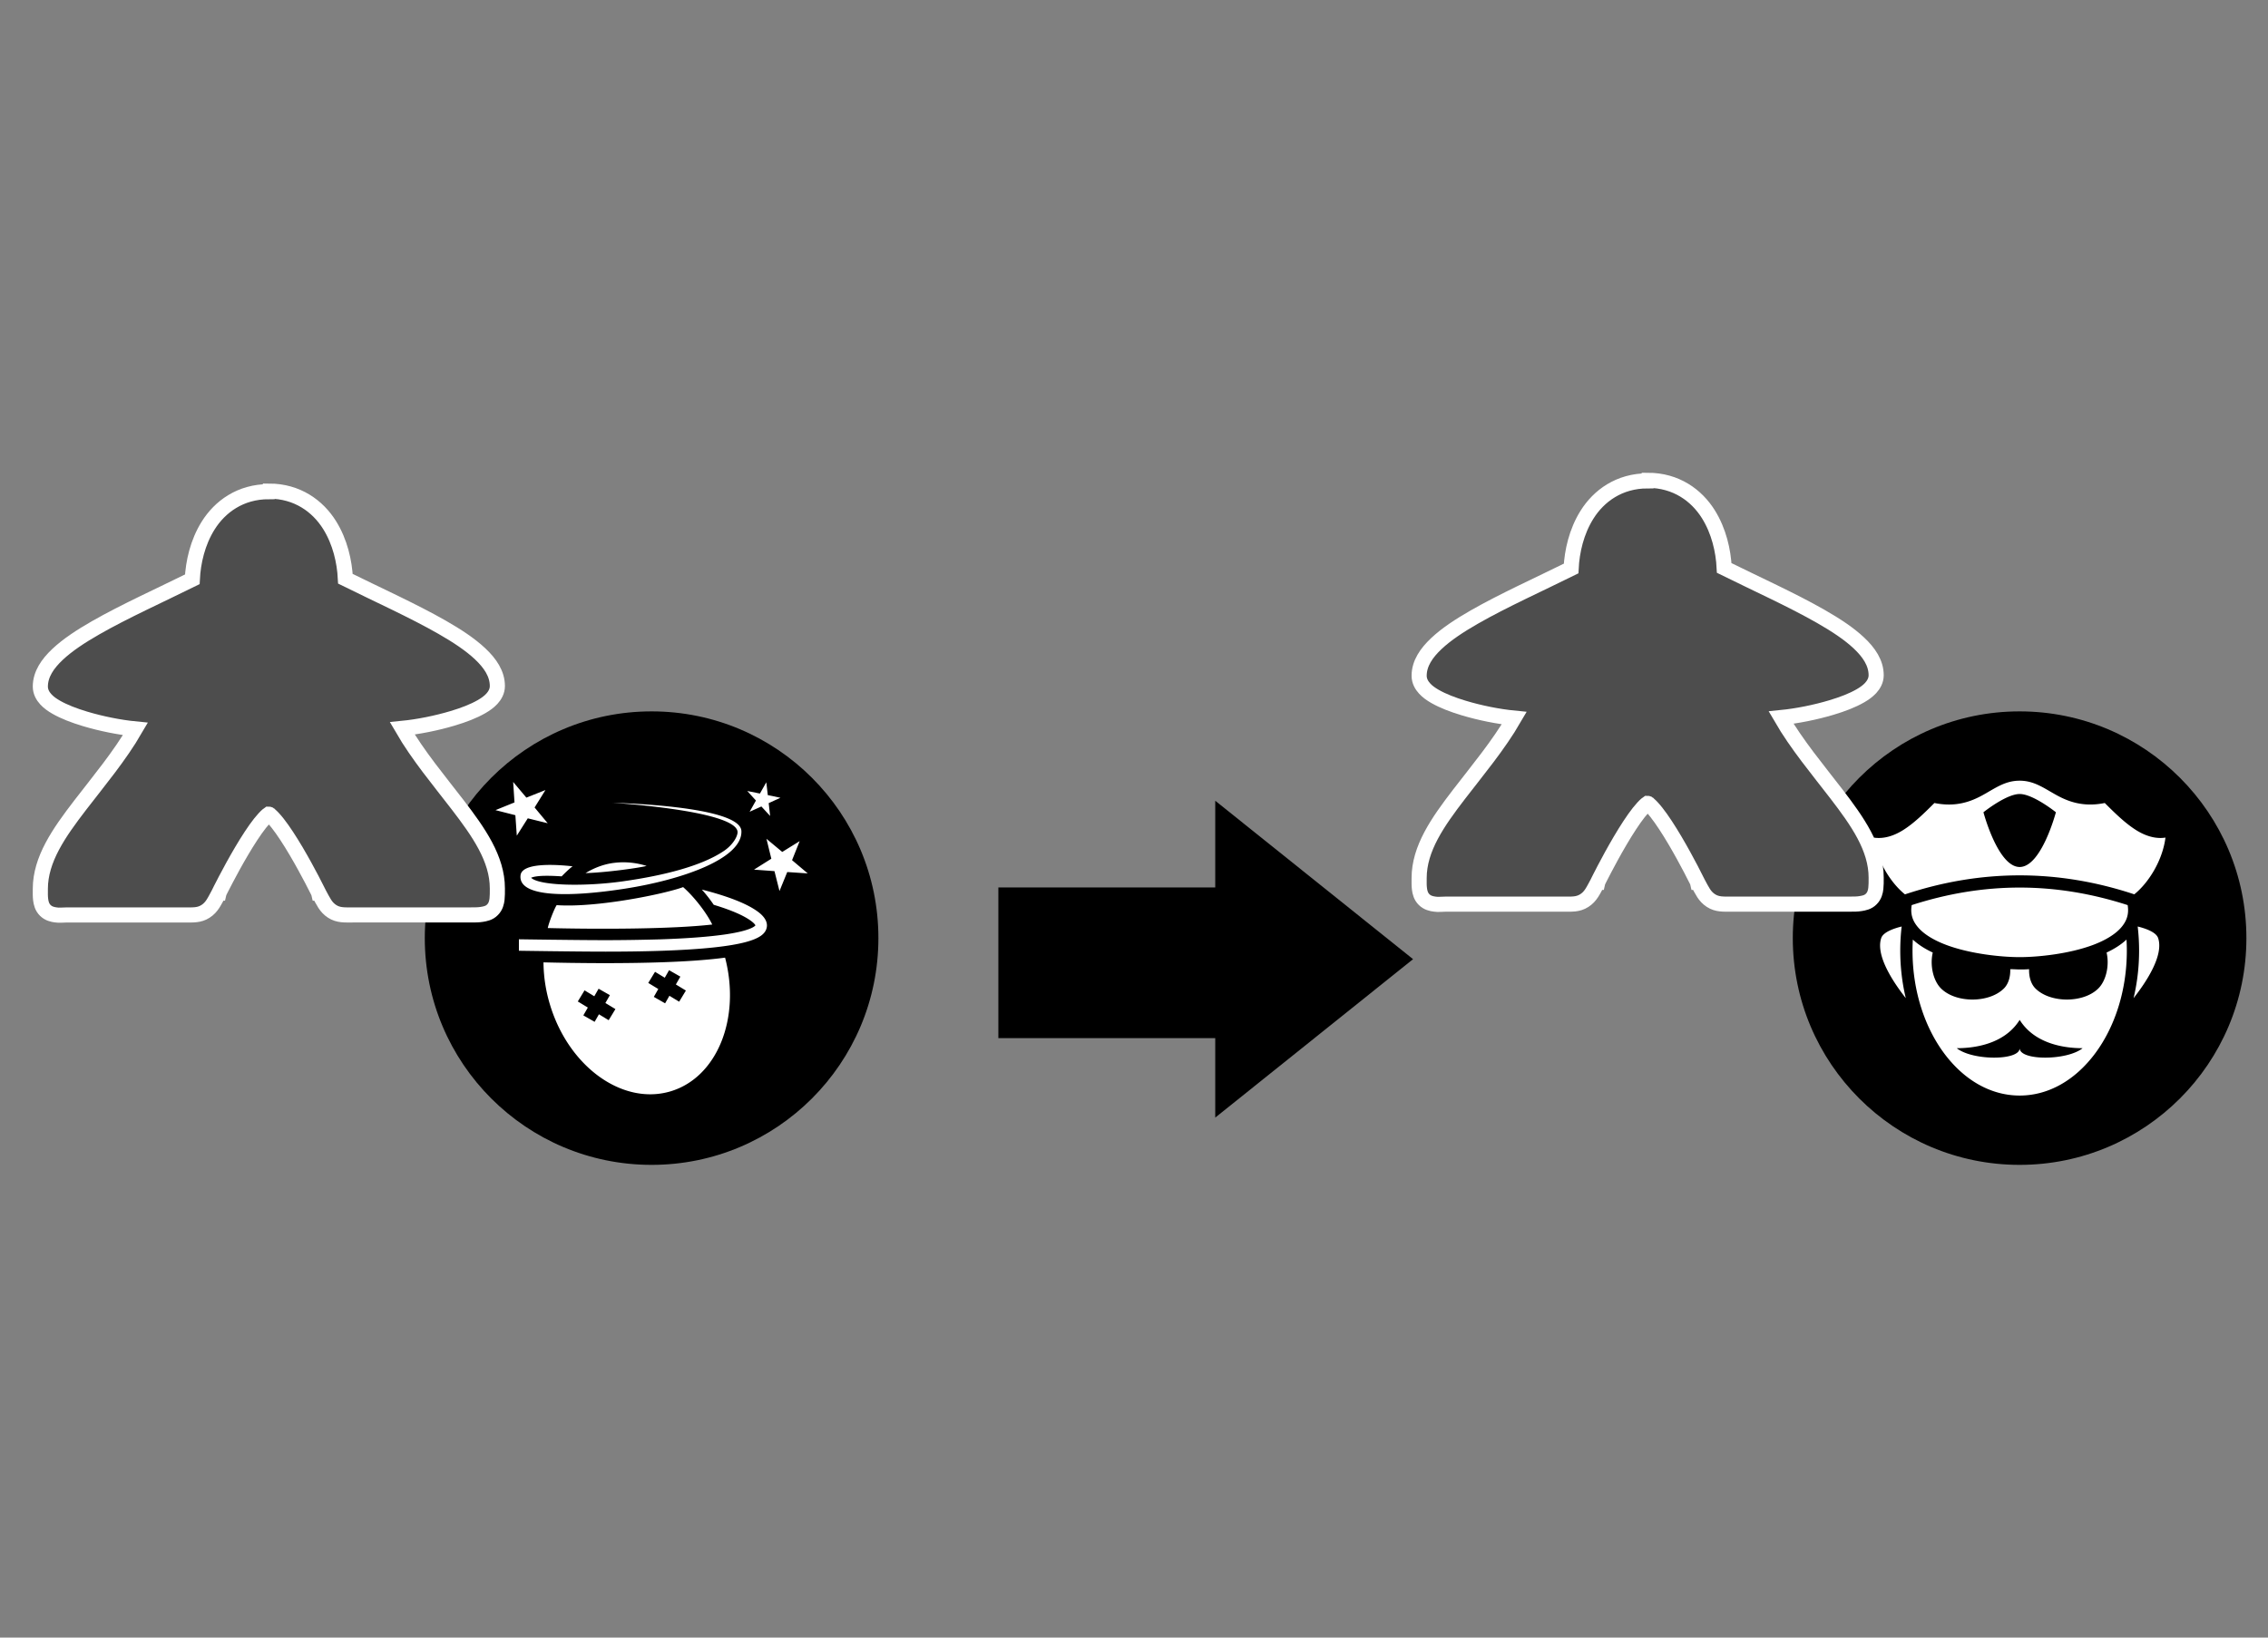 <?xml version="1.0" encoding="UTF-8" standalone="no"?>
<!-- Created with Inkscape (http://www.inkscape.org/) -->

<svg
   xmlns:dc="http://purl.org/dc/elements/1.1/"
   xmlns:cc="http://creativecommons.org/ns#"
   xmlns:rdf="http://www.w3.org/1999/02/22-rdf-syntax-ns#"
   xmlns:svg="http://www.w3.org/2000/svg"
   xmlns="http://www.w3.org/2000/svg"
   xmlns:sodipodi="http://sodipodi.sourceforge.net/DTD/sodipodi-0.dtd"
   xmlns:inkscape="http://www.inkscape.org/namespaces/inkscape"
   width="450"
   height="325"
   viewBox="0 0 450 325"
   id="svg5199"
   version="1.1"
   inkscape:version="0.92.0 r15299"
   sodipodi:docname="figure_alerts_unsubdue.svg">
  <rect x="0" y="0" width="450" height="325" fill="#808080" stroke="none"/>
  <defs
     id="defs5201" />
  <sodipodi:namedview
     id="base"
     pagecolor="#ffffff"
     bordercolor="#666666"
     borderopacity="1.0"
     inkscape:pageopacity="0.0"
     inkscape:pageshadow="2"
     inkscape:zoom="1.4"
     inkscape:cx="101.61544"
     inkscape:cy="153.74948"
     inkscape:document-units="px"
     inkscape:current-layer="layer1"
     showgrid="false"
     units="px"
     borderlayer="true"
     inkscape:window-width="1920"
     inkscape:window-height="1017"
     inkscape:window-x="-8"
     inkscape:window-y="-8"
     inkscape:window-maximized="1" />
  <g
     inkscape:label="Layer 1"
     inkscape:groupmode="layer"
     id="layer1"
     transform="translate(0,-727.362)">
    <g
       id="g4257"
       transform="translate(0,-47.39)">
      <path
         inkscape:transform-center-y="-5.4261838"
         inkscape:transform-center-x="5.2377932"
         sodipodi:nodetypes="cccccccc"
         inkscape:connector-curvature="0"
         id="path15147"
         d="m 280.368,965.11 -39.25,-31.44 -3.1e-4,17.21 -43.032,0 1.2e-4,29.906 43.032,0 -8e-5,15.764 z"
         style="fill:#000000;fill-opacity:1;stroke:none;stroke-width:1.101;stroke-linecap:round;stroke-linejoin:round;stroke-miterlimit:4;stroke-dasharray:none;stroke-dashoffset:0;stroke-opacity:1" />
      <g
         transform="translate(0,32.857)"
         id="g4163">
        <circle
           style="fill:#000000;stroke:none;stroke-width:3;stroke-miterlimit:4;stroke-dasharray:none;stroke-opacity:1"
           id="path4151"
           cx="400.714"
           cy="928.076"
           r="45" />
        <path
           id="path15149"
           d="m 400.714,896.832 c 2.839,0 4.723,1.417 7.25,2.822 2.395,1.331 5.406,2.473 9.652,1.606 2.015,2.015 4.062,4.03 6.245,5.395 1.786,1.117 3.794,1.783 5.797,1.468 -0.575,4.522 -3.32,8.945 -6.189,11.261 -7.567,-2.509 -15.154,-3.763 -22.74,-3.763 -7.593,0 -15.187,1.257 -22.761,3.771 -2.873,-2.313 -5.622,-6.741 -6.197,-11.268 2.002,0.314 4.01,-0.352 5.797,-1.468 2.183,-1.365 4.23,-3.38 6.245,-5.395 4.246,0.867 7.257,-0.273 9.652,-1.605 2.527,-1.405 4.411,-2.822 7.25,-2.822 z m 0.015,2.643 c -2.679,0 -7.188,3.621 -7.188,3.621 0,0 2.869,10.864 7.188,10.864 4.319,0 7.188,-10.864 7.188,-10.864 0,0 -4.509,-3.621 -7.188,-3.621 z m 0,18.569 c 7.136,0 14.273,1.167 21.427,3.481 0.295,1.822 -0.204,3.175 -1.277,4.427 -1.198,1.397 -3.208,2.583 -5.591,3.477 -4.766,1.787 -10.947,2.42 -14.559,2.42 -3.611,0 -9.792,-0.633 -14.558,-2.42 -2.383,-0.893 -4.393,-2.079 -5.591,-3.477 -1.073,-1.252 -1.572,-2.605 -1.277,-4.427 7.154,-2.313 14.29,-3.481 21.427,-3.481 z m 23.417,7.728 c 1.328,0.323 3.641,1.051 4.056,2.298 1.136,3.407 -2.287,8.628 -4.876,11.921 0.713,-2.976 1.098,-6.141 1.098,-9.423 0,-1.63 -0.095,-3.232 -0.278,-4.796 z m -46.833,0 a 41.349,41.364 0 0 0 -0.278,4.795 c 0,3.282 0.384,6.447 1.098,9.423 -2.589,-3.293 -6.012,-8.513 -4.876,-11.921 0.415,-1.247 2.729,-1.976 4.056,-2.298 z m 44.614,2.593 c 0.041,0.727 0.064,1.461 0.064,2.203 0,8.029 -2.451,15.276 -6.34,20.461 -3.889,5.186 -9.152,8.291 -14.921,8.291 -5.769,0 -11.032,-3.105 -14.921,-8.291 -3.889,-5.185 -6.34,-12.432 -6.34,-20.461 0,-0.742 0.024,-1.476 0.064,-2.203 1.109,1.035 2.462,1.876 3.952,2.574 -0.577,2.461 0.036,5.523 1.635,7.122 2.943,2.943 9.544,2.943 12.488,0 0.912,-0.912 1.303,-2.365 1.251,-3.823 0.667,0 1.298,0.058 1.87,0.058 0.573,0 1.204,0 1.871,-0.058 -0.052,1.458 0.339,2.911 1.251,3.823 2.944,2.943 9.544,2.943 12.488,0 1.599,-1.599 2.213,-4.66 1.635,-7.121 1.49,-0.698 2.844,-1.538 3.952,-2.574 z m -21.197,15.939 c -3.122,4.995 -9.366,5.619 -12.487,5.619 3.122,2.497 12.487,2.497 12.487,0 0,2.497 9.366,2.497 12.488,0 -3.122,0 -9.366,-0.625 -12.488,-5.619 z"
           style="fill:#ffffff;fill-opacity:1"
           inkscape:connector-curvature="0" />
      </g>
      <path
         id="path15153"
         d="m 326.902,870.184 c -5.639,0 -9.696,2.988 -12.038,6.74 -2.095,3.355 -2.966,7.248 -3.136,10.656 -6.393,3.165 -13.476,6.355 -19.178,9.618 -2.991,1.712 -5.599,3.433 -7.562,5.283 -1.963,1.849 -3.412,3.932 -3.412,6.389 0,1.045 0.51,1.897 1.084,2.522 0.575,0.633 1.264,1.11 2.049,1.563 1.57,0.903 3.549,1.663 5.726,2.317 3.234,0.972 6.856,1.694 10.005,2.003 -3.132,5.403 -7.301,10.366 -10.955,15.121 -4.223,5.496 -7.91,10.767 -7.91,16.622 0,0.837 -0.025,1.489 0.064,2.145 0.077,0.649 0.262,1.475 0.921,2.124 0.659,0.649 1.466,0.818 2.123,0.902 0.657,0.109 1.319,0 2.168,0 l 23.298,0 c 1.691,0 2.93,0.109 4.204,-0.712 1.274,-0.818 1.739,-1.939 2.646,-3.612 l 0.025,0 0.025,-0.109 c 0,0 2.031,-4.133 4.454,-8.237 1.211,-2.051 2.527,-4.094 3.671,-5.541 0.573,-0.712 1.108,-1.297 1.493,-1.622 0.119,-0.109 0.173,-0.109 0.247,-0.164 0.077,0 0.129,0 0.247,0.164 0.386,0.328 0.921,0.893 1.493,1.622 1.144,1.447 2.459,3.49 3.671,5.541 2.423,4.103 4.454,8.237 4.454,8.237 l 0.025,0.109 0.025,0 c 0.908,1.673 1.368,2.786 2.634,3.609 1.265,0.819 2.501,0.712 4.168,0.712 l 23.401,0 c 0.835,0 1.487,0 2.14,-0.109 0.652,-0.109 1.462,-0.242 2.114,-0.912 0.652,-0.649 0.832,-1.464 0.904,-2.117 0.075,-0.649 0.064,-1.306 0.064,-2.142 0,-5.854 -3.687,-11.127 -7.91,-16.622 -3.654,-4.755 -7.822,-9.719 -10.955,-15.121 3.149,-0.313 6.771,-1.031 10.005,-2.002 2.177,-0.649 4.156,-1.409 5.726,-2.316 0.785,-0.454 1.474,-0.94 2.049,-1.564 0.575,-0.633 1.085,-1.478 1.085,-2.523 0,-2.457 -1.449,-4.54 -3.412,-6.388 -1.963,-1.851 -4.571,-3.572 -7.562,-5.283 -5.702,-3.262 -12.784,-6.453 -19.178,-9.618 -0.17,-3.408 -1.042,-7.301 -3.136,-10.657 -2.343,-3.752 -6.399,-6.739 -12.038,-6.739 z"
         inkscape:connector-curvature="0"
         style="fill:#4d4d4d;fill-opacity:1;stroke:#ffffff;stroke-width:3;stroke-miterlimit:4;stroke-dasharray:none;stroke-opacity:1" />
      <g
         transform="translate(75.714,32.857)"
         id="g4159">
        <circle
           r="45"
           cy="928.076"
           cx="53.571"
           id="circle4153"
           style="fill:#000000;stroke:none;stroke-width:3;stroke-miterlimit:4;stroke-dasharray:none;stroke-opacity:1" />
        <path
           id="path15143"
           d="m 68.153,931.95 c -3.256,0.437 -7.397,0.744 -12.621,0.922 -3.314,0.113 -7.032,0.17 -11.05,0.17 -5.06,0 -9.57,-0.087 -12.361,-0.154 a 29.687,29.685 0 0 0 1.266,8.323 c 3.189,10.651 11.564,17.859 19.899,17.859 a 14.083,14.082 0 0 0 4.051,-0.587 c 9.247,-2.769 13.954,-14.504 10.816,-26.526 z m -23.099,12.415 -1.932,-1.173 -0.854,1.498 -2.239,-1.28 0.892,-1.554 -1.992,-1.21 1.34,-2.205 1.932,1.174 0.854,-1.498 2.239,1.28 -0.892,1.554 1.991,1.21 z m 13.984,-3.672 -1.932,-1.174 -0.854,1.497 -2.239,-1.279 0.888,-1.561 -1.992,-1.207 1.344,-2.206 1.932,1.174 0.854,-1.498 2.239,1.28 -0.892,1.554 1.992,1.21 z m 17.325,-32.328 3.13,2.607 3.46,-2.145 -1.514,3.779 3.11,2.627 -4.061,-0.272 -1.542,3.769 -0.996,-3.947 -4.06,-0.298 3.438,-2.166 z m -0.032,-11.215 0.296,2.543 2.506,0.526 -2.327,1.067 0.285,2.545 -1.737,-1.883 -2.334,1.052 1.255,-2.229 -1.721,-1.897 2.511,0.509 z m -50.226,-0.067 2.622,3.11 3.783,-1.505 -2.152,3.46 2.6,3.129 -3.952,-0.978 -2.179,3.441 -0.284,-4.059 -3.946,-1.006 3.773,-1.53 z m 50.226,29.204 c -0.648,1.801 -3.636,3.72 -20.872,4.306 -3.682,0.123 -7.464,0.164 -10.974,0.164 -5.962,0 -17.241,-0.175 -17.241,-0.175 l 0,-2.276 c 0,0 11.305,0.175 17.243,0.175 3.434,0 7.13,-0.061 10.73,-0.159 5.515,-0.185 9.948,-0.526 13.176,-1.011 4.847,-0.733 5.663,-1.598 5.78,-1.77 -0.034,-0.082 -0.174,-0.334 -0.692,-0.744 -1.442,-1.138 -4.058,-2.276 -7.582,-3.335 a 28.794,28.792 0 0 0 -2.356,-3.018 c 0.284,0.072 0.569,0.144 0.836,0.216 5.003,1.331 8.535,2.793 10.51,4.347 0.926,0.737 1.932,1.901 1.441,3.277 z m -43.361,-0.216 c 0.214,-1.042 1.258,-3.769 1.766,-4.54 8.016,0.55 21.459,-2.236 25.091,-3.579 2.163,1.885 4.653,5.098 5.777,7.424 -8.153,0.928 -22.68,0.946 -32.638,0.698 z m 2.76,-10.254 c -1.434,-0.087 -4.798,-0.298 -6.067,0.283 1.688,1.595 10.669,1.772 18.241,0.7 8.117,-1.149 15.648,-3.053 20.068,-6.064 1.841,-1.255 2.814,-3.089 2.638,-3.901 -0.896,-4.149 -24.769,-5.613 -24.769,-5.613 0,0 25.363,0.525 25.55,5.611 0.202,5.457 -11.685,9.645 -23.108,11.427 -10.85,1.693 -21.252,1.811 -20.712,-2.665 0.313,-2.6 7.302,-2.115 10.326,-1.771 -0.6,0.416 -1.7,1.503 -2.171,1.993 z m 10.794,-2.721 a 15.119,15.118 0 0 1 6.057,0.654 c -1.811,0.447 -8.292,1.325 -12.115,1.422 3.017,-1.839 5.518,-2.011 6.053,-2.075 z"
           style="fill:#ffffff;fill-opacity:1"
           inkscape:connector-curvature="0" />
      </g>
      <path
         style="fill:#4d4d4d;fill-opacity:1;stroke:#ffffff;stroke-width:3;stroke-miterlimit:4;stroke-dasharray:none;stroke-opacity:1"
         inkscape:connector-curvature="0"
         d="m 53.33,872.327 c -5.639,0 -9.696,2.988 -12.038,6.74 -2.095,3.355 -2.966,7.248 -3.136,10.656 -6.393,3.165 -13.476,6.355 -19.178,9.618 -2.991,1.712 -5.599,3.433 -7.562,5.283 -1.963,1.849 -3.412,3.932 -3.412,6.389 0,1.045 0.51,1.897 1.084,2.522 0.575,0.633 1.264,1.11 2.049,1.563 1.57,0.903 3.549,1.663 5.726,2.317 3.234,0.972 6.856,1.694 10.005,2.003 -3.132,5.403 -7.301,10.366 -10.955,15.121 -4.223,5.496 -7.91,10.767 -7.91,16.622 0,0.837 -0.025,1.489 0.064,2.145 0.077,0.649 0.262,1.475 0.921,2.124 0.659,0.649 1.466,0.818 2.123,0.902 0.657,0.109 1.319,0 2.168,0 l 23.298,0 c 1.691,0 2.93,0.109 4.204,-0.712 1.274,-0.818 1.739,-1.939 2.646,-3.612 l 0.025,0 0.025,-0.109 c 0,0 2.031,-4.133 4.454,-8.237 1.211,-2.051 2.527,-4.094 3.671,-5.541 0.573,-0.712 1.108,-1.297 1.493,-1.622 0.119,-0.109 0.173,-0.109 0.247,-0.164 0.077,0 0.129,0 0.247,0.164 0.386,0.328 0.921,0.893 1.493,1.622 1.144,1.447 2.459,3.49 3.671,5.541 2.423,4.103 4.454,8.237 4.454,8.237 l 0.025,0.109 0.025,0 c 0.908,1.673 1.368,2.786 2.634,3.609 1.265,0.819 2.501,0.712 4.168,0.712 l 23.401,0 c 0.835,0 1.487,0 2.14,-0.109 0.652,-0.109 1.462,-0.242 2.114,-0.912 0.652,-0.649 0.832,-1.464 0.904,-2.117 0.075,-0.649 0.064,-1.306 0.064,-2.142 0,-5.854 -3.687,-11.127 -7.91,-16.622 -3.654,-4.755 -7.822,-9.719 -10.955,-15.121 3.149,-0.313 6.771,-1.031 10.005,-2.002 2.177,-0.649 4.156,-1.409 5.726,-2.316 0.785,-0.454 1.474,-0.94 2.049,-1.564 0.575,-0.633 1.085,-1.478 1.085,-2.523 0,-2.457 -1.449,-4.54 -3.412,-6.388 -1.963,-1.851 -4.571,-3.572 -7.562,-5.283 -5.702,-3.262 -12.784,-6.453 -19.178,-9.618 -0.17,-3.408 -1.042,-7.301 -3.136,-10.657 -2.343,-3.752 -6.399,-6.739 -12.038,-6.739 z"
         id="path4157" />
    </g>
  </g>
</svg>
